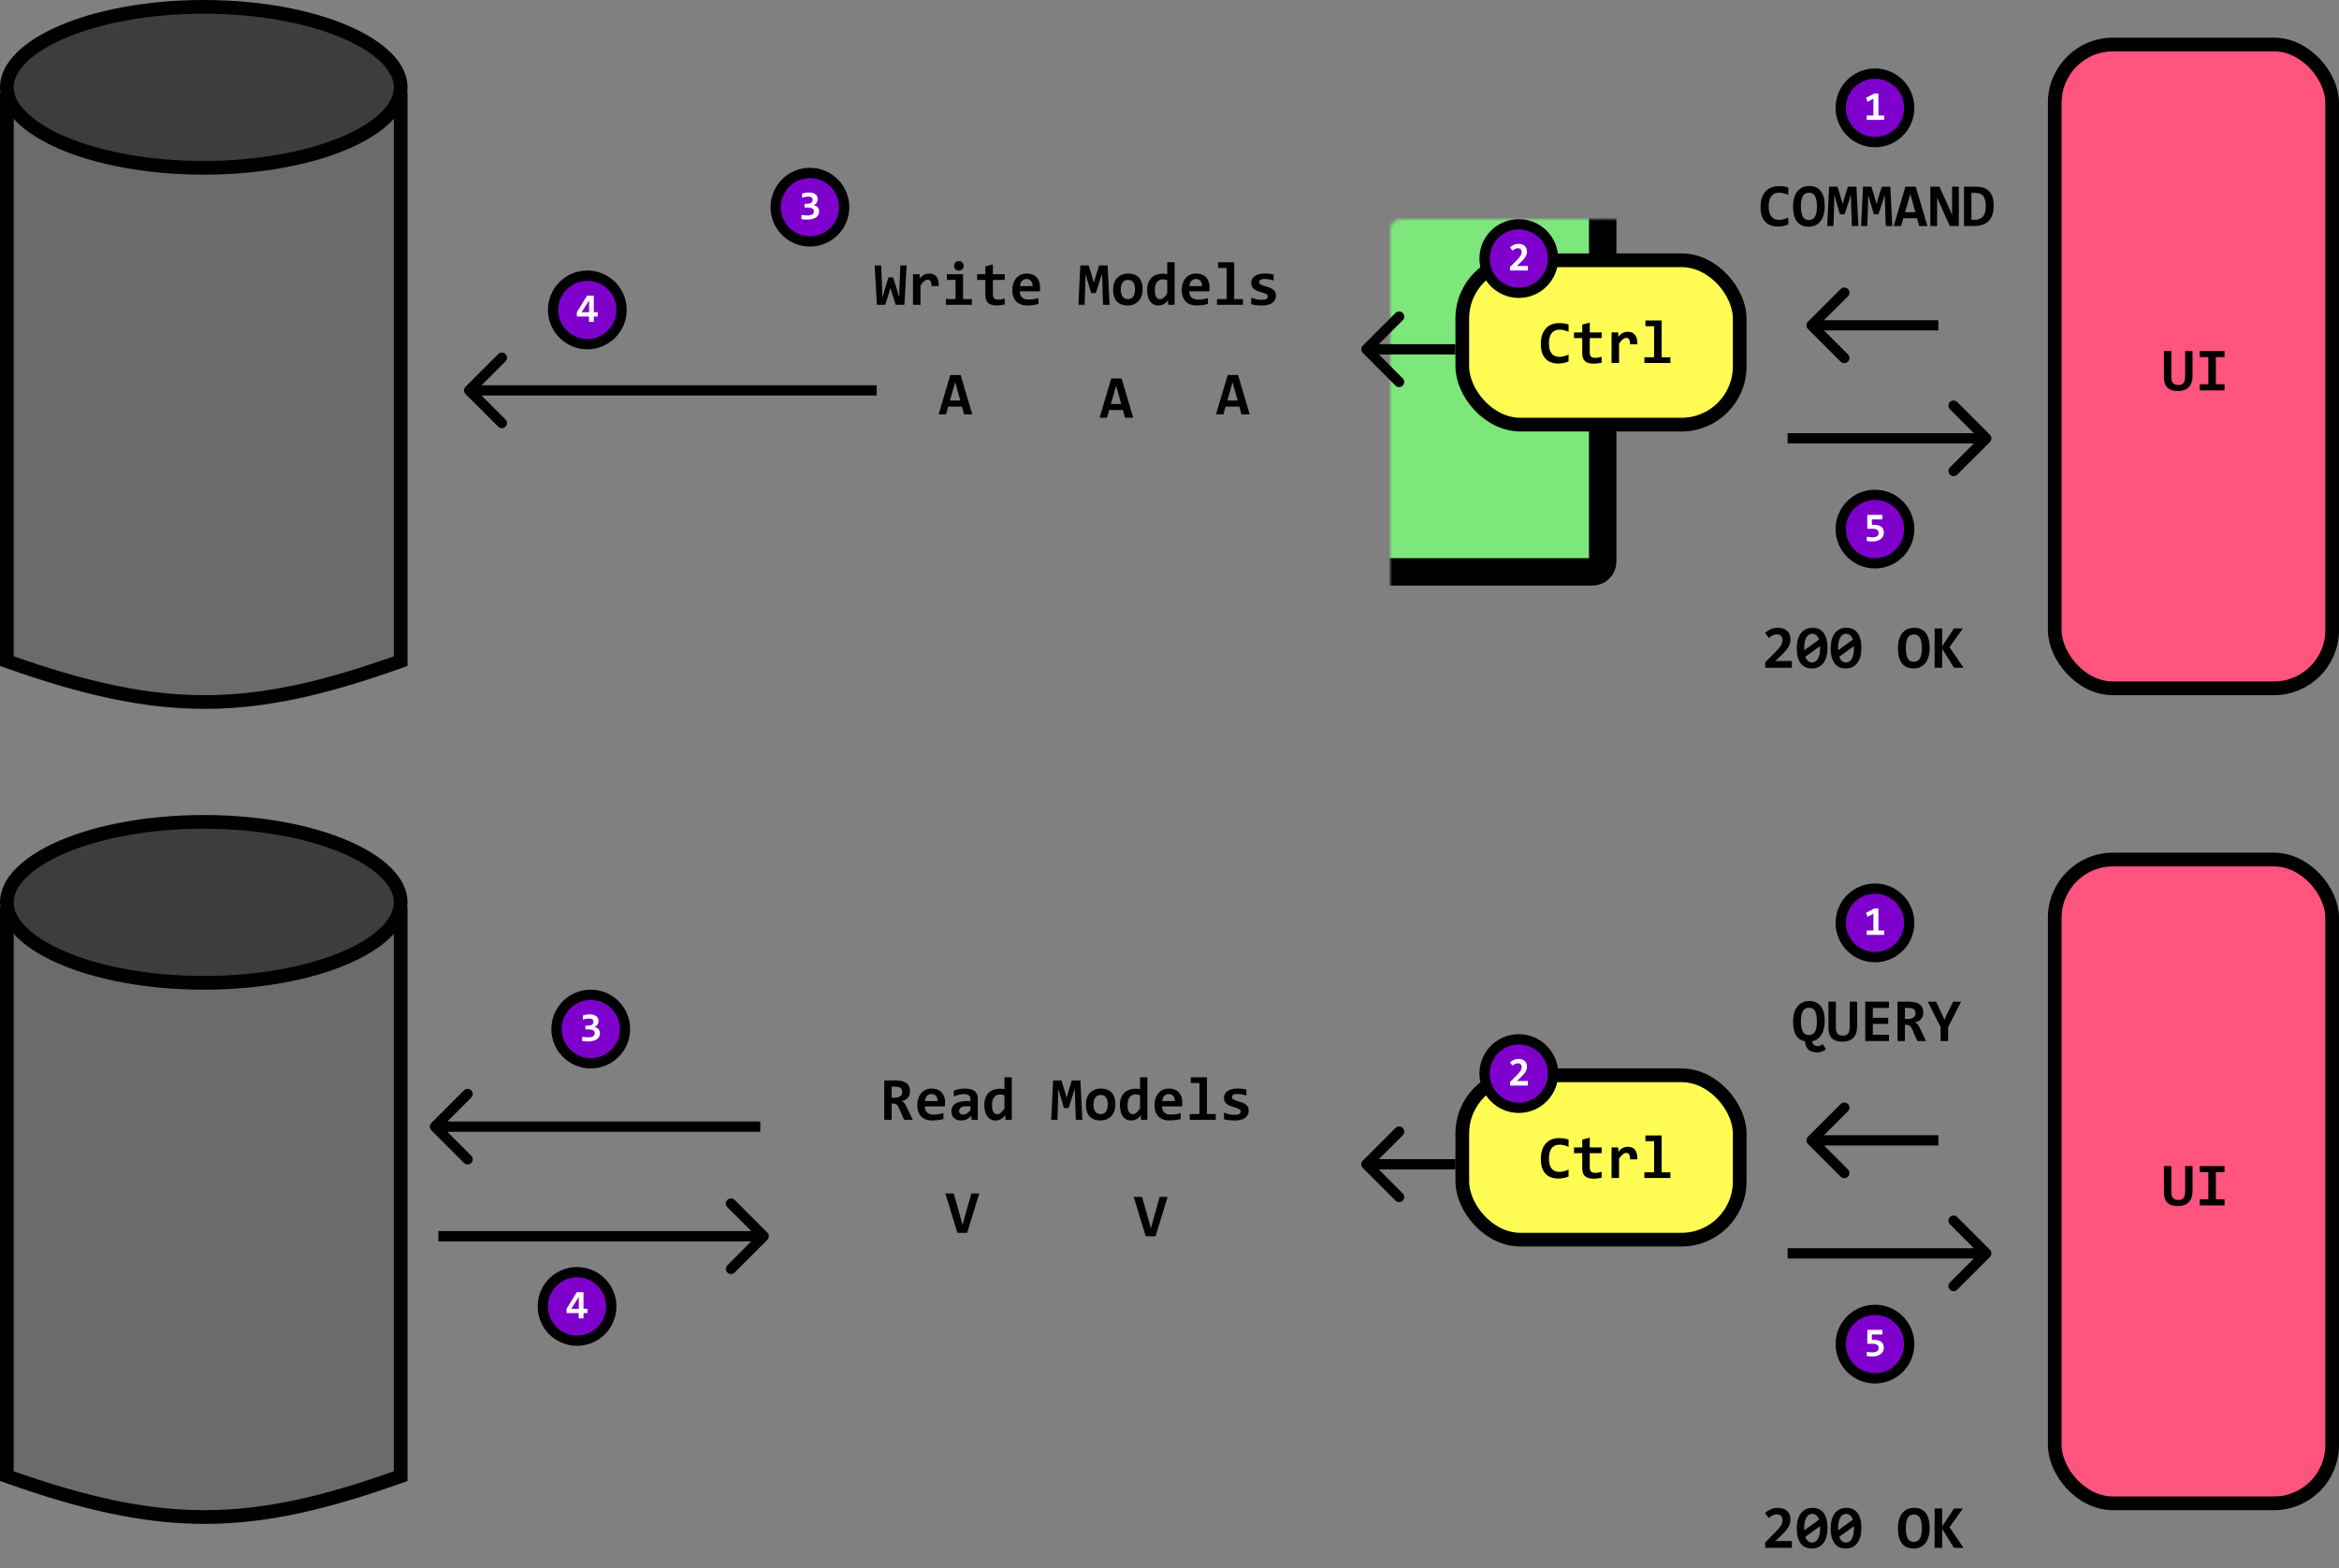 <svg xmlns="http://www.w3.org/2000/svg" width="683" height="458" fill="none" viewBox="0 0 683 458"><rect x="0" y="0" width="683" height="458" fill="#808080" stroke="none"/><path fill="#6B6B6B" stroke="#000" stroke-width="4" d="M2 193.062V29.69C26.127 36.877 44.77 40.449 62.535 40.414C80.178 40.379 96.827 36.786 117 29.819V193.065C95.037 200.912 77.727 204.924 60.251 204.999C42.762 205.074 24.953 201.205 2 193.062Z"/><path fill="#3D3D3D" stroke="#000" stroke-width="4" d="M117 25.5C117 28.345 115.663 31.222 112.901 34.021C110.13 36.829 106.02 39.449 100.785 41.693C90.321 46.177 75.726 49 59.5 49C43.274 49 28.679 46.177 18.215 41.693C12.979 39.449 8.87 36.829 6.099 34.021C3.337 31.222 2 28.345 2 25.5C2 22.655 3.337 19.778 6.099 16.979C8.87 14.171 12.979 11.551 18.215 9.307C28.679 4.823 43.274 2 59.5 2C75.726 2 90.321 4.823 100.785 9.307C106.02 11.551 110.13 14.171 112.901 16.979C115.663 19.778 117 22.655 117 25.5Z"/><mask id="path-3-inside-1" fill="#fff"><rect width="265" height="135" x="203" y="32" rx="3"/></mask><rect width="265" height="135" x="203" y="32" fill="#7DE77B" stroke="#000" stroke-width="8" mask="url(#path-3-inside-1)" rx="3"/><rect width="81" height="188" x="600" y="13" fill="#FF547D" stroke="#000" stroke-width="4" rx="17"/><path fill="#000" d="M640.235 109.772C640.235 110.505 640.136 111.149 639.937 111.706C639.743 112.257 639.462 112.717 639.093 113.086C638.729 113.455 638.284 113.733 637.757 113.921C637.229 114.108 636.638 114.202 635.981 114.202C635.243 114.202 634.61 114.108 634.083 113.921C633.556 113.733 633.128 113.464 632.8 113.112C632.472 112.761 632.234 112.333 632.088 111.829C631.941 111.325 631.868 110.76 631.868 110.133V102.513H634.03V110.001C634.03 110.388 634.062 110.73 634.127 111.029C634.197 111.328 634.314 111.583 634.479 111.794C634.648 111.999 634.859 112.154 635.111 112.26C635.363 112.365 635.68 112.418 636.061 112.418C636.418 112.418 636.72 112.374 636.966 112.286C637.212 112.192 637.417 112.046 637.581 111.847C637.745 111.642 637.868 111.381 637.95 111.064C638.032 110.748 638.073 110.364 638.073 109.913V102.513H640.235V109.772ZM642.318 104.279V102.513H649.578V104.279H647.047V112.216H649.578V114H642.318V112.216H644.85V104.279H642.318Z"/><rect width="81" height="48" x="427" y="76" fill="#FFFD54" stroke="#000" stroke-width="4" rx="17"/><mask id="path-7-inside-2" fill="#fff"><rect width="162" height="87" x="234" y="56" rx="3"/></mask><rect width="162" height="87" x="234" y="56" fill="#D1F562" stroke="#000" stroke-width="8" mask="url(#path-7-inside-2)" rx="3"/><mask id="path-8-inside-3" fill="#fff"><rect width="51" height="27" x="255" y="102" rx="3"/></mask><rect width="51" height="27" x="255" y="102" fill="#F262F5" stroke="#000" stroke-width="8" mask="url(#path-8-inside-3)" rx="3"/><mask id="path-9-inside-4" fill="#fff"><rect width="27" height="27" x="313" y="102" rx="3"/></mask><rect width="27" height="27" x="313" y="102" fill="#F262F5" stroke="#000" stroke-width="8" mask="url(#path-9-inside-4)" rx="3"/><mask id="path-10-inside-5" fill="#fff"><rect width="27" height="27" x="347" y="102" rx="3"/></mask><rect width="27" height="27" x="347" y="102" fill="#F262F5" stroke="#000" stroke-width="8" mask="url(#path-10-inside-5)" rx="3"/><path fill="#000" d="M264.086 89H261.546L260.412 85.458L259.999 84.017L259.604 85.493L258.487 89H256.053L255.411 77.513H257.318L257.591 84.878L257.661 86.891L258.18 85.098L259.445 81.011H260.808L262.144 85.344L262.574 86.873L262.609 85.08L262.899 77.513H264.736L264.086 89ZM271.987 83.542C271.999 83.208 271.981 82.924 271.935 82.689C271.894 82.455 271.823 82.262 271.724 82.109C271.63 81.957 271.513 81.846 271.372 81.775C271.231 81.705 271.07 81.67 270.889 81.67C270.572 81.67 270.244 81.802 269.904 82.065C269.57 82.323 269.201 82.751 268.797 83.349V89H266.6V80.07H268.542L268.621 81.371C268.768 81.143 268.932 80.938 269.113 80.756C269.301 80.574 269.506 80.419 269.729 80.29C269.957 80.155 270.209 80.053 270.484 79.982C270.76 79.912 271.062 79.877 271.39 79.877C271.841 79.877 272.239 79.956 272.585 80.114C272.937 80.267 273.229 80.495 273.464 80.8C273.704 81.105 273.88 81.488 273.991 81.951C274.108 82.408 274.158 82.939 274.141 83.542H271.987ZM281.392 77.627C281.392 77.82 281.356 78.002 281.286 78.172C281.216 78.342 281.116 78.491 280.987 78.62C280.864 78.743 280.718 78.843 280.548 78.919C280.378 78.989 280.193 79.024 279.994 79.024C279.795 79.024 279.607 78.989 279.432 78.919C279.262 78.843 279.112 78.743 278.983 78.62C278.86 78.491 278.764 78.342 278.693 78.172C278.623 78.002 278.588 77.82 278.588 77.627C278.588 77.434 278.623 77.252 278.693 77.082C278.764 76.912 278.86 76.763 278.983 76.634C279.112 76.505 279.262 76.405 279.432 76.335C279.607 76.259 279.795 76.221 279.994 76.221C280.193 76.221 280.378 76.259 280.548 76.335C280.718 76.405 280.864 76.505 280.987 76.634C281.116 76.763 281.216 76.912 281.286 77.082C281.356 77.252 281.392 77.434 281.392 77.627ZM279.019 81.74H276.496V80.07H281.216V87.33H283.791V89H276.188V87.33H279.019V81.74ZM293.397 88.912C293.011 89 292.621 89.07 292.229 89.123C291.836 89.176 291.464 89.202 291.112 89.202C290.526 89.202 290.02 89.141 289.592 89.018C289.17 88.894 288.818 88.707 288.537 88.455C288.262 88.203 288.057 87.884 287.922 87.497C287.793 87.105 287.729 86.639 287.729 86.1V81.74H285.329V80.07H287.729V77.785L289.926 77.214V80.07H293.397V81.74H289.926V85.941C289.926 86.451 290.043 86.838 290.277 87.102C290.512 87.359 290.904 87.488 291.455 87.488C291.807 87.488 292.149 87.459 292.483 87.4C292.817 87.342 293.122 87.274 293.397 87.198V88.912ZM303.707 83.85C303.707 83.996 303.701 84.186 303.689 84.421C303.684 84.655 303.672 84.875 303.654 85.08H297.783C297.783 85.473 297.842 85.818 297.959 86.117C298.082 86.416 298.252 86.668 298.469 86.873C298.691 87.072 298.955 87.225 299.26 87.33C299.57 87.436 299.913 87.488 300.288 87.488C300.722 87.488 301.185 87.456 301.677 87.392C302.175 87.321 302.69 87.21 303.224 87.058V88.763C302.995 88.827 302.746 88.886 302.477 88.939C302.207 88.991 301.932 89.038 301.65 89.079C301.369 89.12 301.085 89.149 300.798 89.167C300.511 89.19 300.232 89.202 299.963 89.202C299.283 89.202 298.674 89.106 298.135 88.912C297.596 88.719 297.139 88.435 296.764 88.06C296.389 87.679 296.102 87.21 295.902 86.653C295.703 86.097 295.604 85.452 295.604 84.72C295.604 83.993 295.703 83.334 295.902 82.742C296.102 82.144 296.383 81.635 296.746 81.213C297.109 80.785 297.549 80.457 298.064 80.228C298.586 79.994 299.166 79.877 299.805 79.877C300.438 79.877 300.997 79.977 301.483 80.176C301.97 80.369 302.377 80.642 302.705 80.993C303.033 81.345 303.282 81.764 303.452 82.25C303.622 82.736 303.707 83.269 303.707 83.85ZM301.527 83.542C301.533 83.19 301.489 82.886 301.396 82.628C301.302 82.364 301.173 82.147 301.009 81.978C300.851 81.808 300.663 81.682 300.446 81.6C300.235 81.518 300.007 81.477 299.761 81.477C299.222 81.477 298.779 81.658 298.434 82.022C298.088 82.379 297.883 82.886 297.818 83.542H301.527ZM322.094 89L321.883 82.505L321.804 79.912L321.25 81.67L319.976 85.581H318.622L317.471 81.67L316.987 79.912L316.926 82.452L316.732 89H314.896L315.458 77.513H317.901L318.912 80.773L319.396 82.61L319.879 80.879L320.942 77.513H323.43L324.001 89H322.094ZM333.66 84.465C333.66 85.168 333.561 85.812 333.361 86.398C333.162 86.978 332.875 87.477 332.5 87.893C332.125 88.309 331.665 88.631 331.12 88.859C330.575 89.088 329.954 89.202 329.257 89.202C328.595 89.202 328.003 89.106 327.481 88.912C326.96 88.719 326.518 88.432 326.154 88.051C325.791 87.664 325.513 87.184 325.319 86.609C325.126 86.029 325.029 85.356 325.029 84.588C325.029 83.879 325.129 83.234 325.328 82.654C325.533 82.074 325.823 81.579 326.198 81.169C326.579 80.759 327.042 80.442 327.587 80.22C328.132 79.991 328.747 79.877 329.433 79.877C330.101 79.877 330.695 79.977 331.217 80.176C331.738 80.369 332.181 80.659 332.544 81.046C332.907 81.433 333.183 81.913 333.37 82.487C333.563 83.056 333.66 83.715 333.66 84.465ZM331.428 84.518C331.428 83.592 331.252 82.897 330.9 82.435C330.555 81.966 330.042 81.731 329.362 81.731C328.987 81.731 328.668 81.805 328.404 81.951C328.141 82.098 327.924 82.3 327.754 82.558C327.584 82.81 327.458 83.106 327.376 83.445C327.3 83.785 327.262 84.148 327.262 84.535C327.262 85.467 327.449 86.17 327.824 86.644C328.199 87.113 328.712 87.348 329.362 87.348C329.72 87.348 330.03 87.277 330.294 87.137C330.558 86.99 330.771 86.791 330.936 86.539C331.1 86.281 331.223 85.98 331.305 85.634C331.387 85.288 331.428 84.916 331.428 84.518ZM341.131 89L341.078 87.682C340.891 87.91 340.697 88.118 340.498 88.306C340.299 88.493 340.085 88.654 339.856 88.789C339.628 88.918 339.382 89.018 339.118 89.088C338.86 89.164 338.573 89.202 338.257 89.202C337.729 89.202 337.261 89.097 336.851 88.886C336.44 88.675 336.095 88.376 335.813 87.989C335.538 87.597 335.327 87.122 335.181 86.565C335.034 86.009 334.961 85.388 334.961 84.702C334.961 83.882 335.075 83.173 335.304 82.575C335.538 81.972 335.86 81.474 336.271 81.081C336.681 80.683 337.167 80.39 337.729 80.202C338.292 80.009 338.904 79.912 339.566 79.912C339.789 79.912 340.012 79.927 340.234 79.956C340.463 79.985 340.665 80.023 340.841 80.07V76.581H342.985V89H341.131ZM337.211 84.606C337.211 85.098 337.243 85.519 337.308 85.871C337.378 86.217 337.478 86.501 337.606 86.724C337.741 86.946 337.905 87.11 338.099 87.216C338.292 87.315 338.512 87.365 338.758 87.365C339.121 87.365 339.467 87.219 339.795 86.926C340.123 86.633 340.472 86.231 340.841 85.722V81.819C340.671 81.755 340.46 81.702 340.208 81.661C339.962 81.62 339.713 81.6 339.461 81.6C339.115 81.6 338.805 81.67 338.529 81.811C338.254 81.951 338.017 82.15 337.817 82.408C337.624 82.666 337.475 82.982 337.369 83.357C337.264 83.727 337.211 84.143 337.211 84.606ZM353.189 83.85C353.189 83.996 353.184 84.186 353.172 84.421C353.166 84.655 353.154 84.875 353.137 85.08H347.266C347.266 85.473 347.324 85.818 347.441 86.117C347.564 86.416 347.734 86.668 347.951 86.873C348.174 87.072 348.438 87.225 348.742 87.33C349.053 87.436 349.396 87.488 349.771 87.488C350.204 87.488 350.667 87.456 351.159 87.392C351.657 87.321 352.173 87.21 352.706 87.058V88.763C352.478 88.827 352.229 88.886 351.959 88.939C351.689 88.991 351.414 89.038 351.133 89.079C350.852 89.12 350.567 89.149 350.28 89.167C349.993 89.19 349.715 89.202 349.445 89.202C348.766 89.202 348.156 89.106 347.617 88.912C347.078 88.719 346.621 88.435 346.246 88.06C345.871 87.679 345.584 87.21 345.385 86.653C345.186 86.097 345.086 85.452 345.086 84.72C345.086 83.993 345.186 83.334 345.385 82.742C345.584 82.144 345.865 81.635 346.229 81.213C346.592 80.785 347.031 80.457 347.547 80.228C348.068 79.994 348.648 79.877 349.287 79.877C349.92 79.877 350.479 79.977 350.966 80.176C351.452 80.369 351.859 80.642 352.188 80.993C352.516 81.345 352.765 81.764 352.935 82.25C353.104 82.736 353.189 83.269 353.189 83.85ZM351.01 83.542C351.016 83.19 350.972 82.886 350.878 82.628C350.784 82.364 350.655 82.147 350.491 81.978C350.333 81.808 350.146 81.682 349.929 81.6C349.718 81.518 349.489 81.477 349.243 81.477C348.704 81.477 348.262 81.658 347.916 82.022C347.57 82.379 347.365 82.886 347.301 83.542H351.01ZM358.19 78.251H355.668V76.581H360.388V87.33H362.963V89H355.36V87.33H358.19V78.251ZM372.569 86.372C372.569 86.882 372.455 87.318 372.227 87.682C372.004 88.039 371.705 88.332 371.33 88.561C370.961 88.783 370.539 88.944 370.064 89.044C369.596 89.149 369.115 89.202 368.623 89.202C367.967 89.202 367.375 89.17 366.848 89.106C366.32 89.047 365.822 88.959 365.354 88.842V86.908C365.904 87.137 366.452 87.304 366.997 87.409C367.548 87.509 368.066 87.559 368.553 87.559C369.115 87.559 369.534 87.471 369.81 87.295C370.091 87.113 370.231 86.879 370.231 86.592C370.231 86.457 370.202 86.334 370.144 86.223C370.085 86.111 369.974 86.006 369.81 85.906C369.651 85.801 369.426 85.695 369.133 85.59C368.84 85.478 368.456 85.356 367.981 85.221C367.542 85.098 367.155 84.96 366.821 84.808C366.493 84.649 366.221 84.465 366.004 84.254C365.787 84.043 365.623 83.8 365.512 83.524C365.406 83.243 365.354 82.915 365.354 82.54C365.354 82.177 365.436 81.834 365.6 81.512C365.764 81.189 366.007 80.908 366.329 80.668C366.657 80.422 367.064 80.228 367.551 80.088C368.037 79.947 368.605 79.877 369.256 79.877C369.818 79.877 370.316 79.906 370.75 79.965C371.184 80.023 371.567 80.088 371.901 80.158V81.907C371.392 81.743 370.911 81.629 370.46 81.564C370.015 81.494 369.572 81.459 369.133 81.459C368.693 81.459 368.339 81.538 368.069 81.696C367.806 81.855 367.674 82.074 367.674 82.356C367.674 82.49 367.7 82.61 367.753 82.716C367.806 82.821 367.908 82.924 368.061 83.023C368.219 83.123 368.436 83.228 368.711 83.34C368.992 83.445 369.361 83.562 369.818 83.691C370.334 83.838 370.768 83.996 371.119 84.166C371.471 84.33 371.752 84.518 371.963 84.728C372.18 84.939 372.335 85.18 372.429 85.449C372.522 85.719 372.569 86.026 372.569 86.372Z"/><path fill="#000" d="M458.031 105.552C457.521 105.757 457.026 105.909 456.546 106.009C456.071 106.108 455.576 106.158 455.061 106.158C454.234 106.158 453.502 106.038 452.863 105.798C452.23 105.552 451.694 105.188 451.255 104.708C450.821 104.228 450.49 103.633 450.262 102.924C450.039 102.209 449.928 101.38 449.928 100.437C449.928 99.47 450.051 98.611 450.297 97.861C450.543 97.106 450.895 96.47 451.352 95.954C451.809 95.433 452.362 95.037 453.013 94.768C453.669 94.492 454.404 94.355 455.219 94.355C455.482 94.355 455.729 94.36 455.957 94.372C456.191 94.384 456.42 94.407 456.643 94.442C456.865 94.472 457.091 94.513 457.319 94.565C457.548 94.618 457.785 94.686 458.031 94.768V96.912C457.533 96.678 457.059 96.511 456.607 96.411C456.156 96.311 455.746 96.262 455.377 96.262C454.832 96.262 454.366 96.361 453.979 96.561C453.593 96.754 453.273 97.029 453.021 97.387C452.775 97.738 452.594 98.16 452.477 98.652C452.359 99.139 452.301 99.675 452.301 100.261C452.301 100.882 452.359 101.438 452.477 101.931C452.6 102.417 452.787 102.83 453.039 103.17C453.291 103.51 453.613 103.771 454.006 103.952C454.398 104.128 454.864 104.216 455.403 104.216C455.597 104.216 455.805 104.198 456.027 104.163C456.256 104.122 456.484 104.072 456.713 104.014C456.947 103.949 457.176 103.876 457.398 103.794C457.627 103.706 457.838 103.618 458.031 103.53V105.552ZM467.69 105.912C467.304 106 466.914 106.07 466.521 106.123C466.129 106.176 465.757 106.202 465.405 106.202C464.819 106.202 464.312 106.141 463.885 106.018C463.463 105.895 463.111 105.707 462.83 105.455C462.555 105.203 462.35 104.884 462.215 104.497C462.086 104.104 462.021 103.639 462.021 103.1V98.74H459.622V97.07H462.021V94.785L464.219 94.214V97.07H467.69V98.74H464.219V102.941C464.219 103.451 464.336 103.838 464.57 104.102C464.805 104.359 465.197 104.488 465.748 104.488C466.1 104.488 466.442 104.459 466.776 104.4C467.11 104.342 467.415 104.274 467.69 104.198V105.912ZM475.97 100.542C475.981 100.208 475.964 99.924 475.917 99.689C475.876 99.455 475.806 99.262 475.706 99.109C475.612 98.957 475.495 98.846 475.354 98.775C475.214 98.705 475.053 98.67 474.871 98.67C474.555 98.67 474.227 98.802 473.887 99.065C473.553 99.323 473.184 99.751 472.779 100.349V106H470.582V97.07H472.524L472.604 98.371C472.75 98.143 472.914 97.938 473.096 97.756C473.283 97.574 473.488 97.419 473.711 97.29C473.939 97.155 474.191 97.053 474.467 96.982C474.742 96.912 475.044 96.877 475.372 96.877C475.823 96.877 476.222 96.956 476.567 97.114C476.919 97.267 477.212 97.495 477.446 97.8C477.687 98.105 477.862 98.488 477.974 98.951C478.091 99.408 478.141 99.939 478.123 100.542H475.97ZM483.001 95.251H480.479V93.581H485.198V104.33H487.773V106H480.171V104.33H483.001V95.251Z"/><path fill="#000" d="M362.522 121L361.89 118.732H357.882L357.231 121H355.087L358.488 109.513H361.512L364.913 121H362.522ZM359.912 111.622L358.4 116.966H361.406L359.912 111.622Z"/><path fill="#000" d="M328.522 122L327.89 119.732H323.882L323.231 122H321.087L324.488 110.513H327.512L330.913 122H328.522ZM325.912 112.622L324.4 117.966H327.406L325.912 112.622Z"/><path fill="#000" d="M281.522 121L280.89 118.732H276.882L276.231 121H274.087L277.488 109.513H280.512L283.913 121H281.522ZM278.912 111.622L277.4 116.966H280.406L278.912 111.622Z"/><path fill="#000" d="M527.939 93.939C527.354 94.525 527.354 95.475 527.939 96.061L537.485 105.607C538.071 106.192 539.021 106.192 539.607 105.607C540.192 105.021 540.192 104.071 539.607 103.485L531.121 95L539.607 86.515C540.192 85.929 540.192 84.979 539.607 84.393C539.021 83.808 538.071 83.808 537.485 84.393L527.939 93.939ZM566 93.5L529 93.5L529 96.5L566 96.5L566 93.5Z"/><path fill="#000" d="M397.939 100.939C397.354 101.525 397.354 102.475 397.939 103.061L407.485 112.607C408.071 113.192 409.021 113.192 409.607 112.607C410.192 112.021 410.192 111.071 409.607 110.485L401.121 102L409.607 93.515C410.192 92.929 410.192 91.979 409.607 91.393C409.021 90.808 408.071 90.808 407.485 91.393L397.939 100.939ZM425 100.5H399V103.5H425V100.5Z"/><path fill="#000" d="M135.939 112.939C135.354 113.525 135.354 114.475 135.939 115.061L145.485 124.607C146.071 125.192 147.021 125.192 147.607 124.607C148.192 124.021 148.192 123.071 147.607 122.485L139.121 114L147.607 105.515C148.192 104.929 148.192 103.979 147.607 103.393C147.021 102.808 146.071 102.808 145.485 103.393L135.939 112.939ZM256 112.5L137 112.5L137 115.5L256 115.5L256 112.5Z"/><path fill="#000" d="M581.061 129.061C581.646 128.475 581.646 127.525 581.061 126.939L571.515 117.393C570.929 116.808 569.979 116.808 569.393 117.393C568.808 117.979 568.808 118.929 569.393 119.515L577.879 128L569.393 136.485C568.808 137.071 568.808 138.021 569.393 138.607C569.979 139.192 570.929 139.192 571.515 138.607L581.061 129.061ZM522 129.5L580 129.5L580 126.5L522 126.5L522 129.5Z"/><path fill="#000" d="M515.444 195V193.418L518.16 190.702C518.67 190.192 519.077 189.753 519.382 189.384C519.692 189.015 519.93 188.687 520.094 188.399C520.264 188.106 520.375 187.837 520.428 187.591C520.48 187.345 520.507 187.09 520.507 186.826C520.507 186.609 520.472 186.404 520.401 186.211C520.331 186.012 520.229 185.842 520.094 185.701C519.959 185.555 519.789 185.44 519.584 185.358C519.379 185.271 519.145 185.227 518.881 185.227C518.43 185.227 518.011 185.326 517.624 185.525C517.237 185.719 516.871 185.979 516.525 186.308L515.392 184.849C515.89 184.386 516.449 184.017 517.07 183.741C517.697 183.46 518.374 183.319 519.101 183.319C519.663 183.319 520.173 183.393 520.63 183.539C521.087 183.68 521.477 183.891 521.799 184.172C522.127 184.453 522.379 184.805 522.555 185.227C522.736 185.648 522.827 186.135 522.827 186.686C522.827 187.143 522.766 187.57 522.643 187.969C522.52 188.361 522.341 188.745 522.106 189.12C521.872 189.495 521.582 189.87 521.236 190.245C520.896 190.62 520.507 191.016 520.067 191.432L518.397 193.022H523.24V195H515.444ZM533.638 189.208C533.638 190.151 533.535 190.995 533.33 191.739C533.125 192.483 532.823 193.113 532.425 193.629C532.032 194.139 531.552 194.528 530.983 194.798C530.415 195.067 529.765 195.202 529.032 195.202C528.399 195.202 527.816 195.091 527.283 194.868C526.75 194.646 526.29 194.297 525.903 193.822C525.517 193.342 525.215 192.729 524.998 191.985C524.781 191.241 524.673 190.351 524.673 189.313C524.673 188.37 524.775 187.526 524.98 186.782C525.191 186.038 525.493 185.411 525.886 184.901C526.278 184.386 526.762 183.993 527.336 183.724C527.91 183.454 528.561 183.319 529.287 183.319C529.92 183.319 530.503 183.431 531.036 183.653C531.569 183.876 532.026 184.225 532.407 184.699C532.794 185.174 533.096 185.783 533.312 186.527C533.529 187.271 533.638 188.165 533.638 189.208ZM526.835 189.243C526.835 189.36 526.835 189.472 526.835 189.577C526.835 189.677 526.841 189.779 526.853 189.885L531.159 186.773C530.954 186.193 530.682 185.766 530.342 185.49C530.008 185.209 529.612 185.068 529.155 185.068C528.827 185.068 528.522 185.153 528.241 185.323C527.96 185.487 527.714 185.742 527.503 186.088C527.298 186.434 527.134 186.867 527.011 187.389C526.894 187.91 526.835 188.528 526.835 189.243ZM531.476 189.278C531.476 189.179 531.473 189.079 531.467 188.979C531.461 188.874 531.458 188.774 531.458 188.681L527.178 191.774C527.365 192.343 527.629 192.765 527.969 193.04C528.309 193.315 528.704 193.453 529.155 193.453C529.483 193.453 529.788 193.368 530.069 193.198C530.356 193.028 530.603 192.773 530.808 192.434C531.019 192.088 531.183 191.654 531.3 191.133C531.417 190.605 531.476 189.987 531.476 189.278ZM543.534 189.208C543.534 190.151 543.432 190.995 543.227 191.739C543.021 192.483 542.72 193.113 542.321 193.629C541.929 194.139 541.448 194.528 540.88 194.798C540.312 195.067 539.661 195.202 538.929 195.202C538.296 195.202 537.713 195.091 537.18 194.868C536.646 194.646 536.187 194.297 535.8 193.822C535.413 193.342 535.111 192.729 534.895 191.985C534.678 191.241 534.569 190.351 534.569 189.313C534.569 188.37 534.672 187.526 534.877 186.782C535.088 186.038 535.39 185.411 535.782 184.901C536.175 184.386 536.658 183.993 537.232 183.724C537.807 183.454 538.457 183.319 539.184 183.319C539.816 183.319 540.399 183.431 540.933 183.653C541.466 183.876 541.923 184.225 542.304 184.699C542.69 185.174 542.992 185.783 543.209 186.527C543.426 187.271 543.534 188.165 543.534 189.208ZM536.731 189.243C536.731 189.36 536.731 189.472 536.731 189.577C536.731 189.677 536.737 189.779 536.749 189.885L541.056 186.773C540.851 186.193 540.578 185.766 540.238 185.49C539.904 185.209 539.509 185.068 539.052 185.068C538.724 185.068 538.419 185.153 538.138 185.323C537.856 185.487 537.61 185.742 537.399 186.088C537.194 186.434 537.03 186.867 536.907 187.389C536.79 187.91 536.731 188.528 536.731 189.243ZM541.372 189.278C541.372 189.179 541.369 189.079 541.363 188.979C541.357 188.874 541.354 188.774 541.354 188.681L537.074 191.774C537.262 192.343 537.525 192.765 537.865 193.04C538.205 193.315 538.601 193.453 539.052 193.453C539.38 193.453 539.685 193.368 539.966 193.198C540.253 193.028 540.499 192.773 540.704 192.434C540.915 192.088 541.079 191.654 541.196 191.133C541.313 190.605 541.372 189.987 541.372 189.278ZM563.468 189.208C563.468 190.251 563.345 191.15 563.099 191.906C562.858 192.662 562.524 193.283 562.097 193.77C561.675 194.256 561.177 194.616 560.603 194.851C560.034 195.085 559.425 195.202 558.774 195.202C557.263 195.202 556.126 194.701 555.364 193.699C554.603 192.691 554.222 191.229 554.222 189.313C554.222 188.271 554.342 187.371 554.582 186.615C554.828 185.859 555.162 185.238 555.584 184.752C556.012 184.266 556.51 183.905 557.078 183.671C557.652 183.437 558.265 183.319 558.915 183.319C560.427 183.319 561.563 183.82 562.325 184.822C563.087 185.824 563.468 187.286 563.468 189.208ZM561.183 189.313C561.183 187.954 561.001 186.94 560.638 186.272C560.274 185.604 559.677 185.271 558.845 185.271C558.429 185.271 558.074 185.358 557.781 185.534C557.488 185.704 557.245 185.956 557.052 186.29C556.864 186.624 556.727 187.037 556.639 187.529C556.551 188.016 556.507 188.575 556.507 189.208C556.507 190.567 556.688 191.581 557.052 192.249C557.421 192.917 558.019 193.251 558.845 193.251C559.261 193.251 559.615 193.166 559.908 192.996C560.207 192.82 560.45 192.565 560.638 192.231C560.825 191.897 560.963 191.487 561.051 191.001C561.139 190.509 561.183 189.946 561.183 189.313ZM570.578 195L567.124 189.445V195H564.927V183.513H567.124V188.742L570.561 183.513H573.171L569.269 188.988L573.373 195H570.578Z"/><path fill="#000" d="M522.187 65.552C521.677 65.757 521.182 65.909 520.701 66.009C520.227 66.108 519.731 66.158 519.216 66.158C518.39 66.158 517.657 66.038 517.019 65.798C516.386 65.552 515.85 65.189 515.41 64.708C514.977 64.228 514.646 63.633 514.417 62.924C514.194 62.209 514.083 61.38 514.083 60.437C514.083 59.47 514.206 58.611 514.452 57.861C514.698 57.105 515.05 56.47 515.507 55.954C515.964 55.433 516.518 55.037 517.168 54.768C517.824 54.492 518.56 54.355 519.374 54.355C519.638 54.355 519.884 54.36 520.112 54.372C520.347 54.384 520.575 54.407 520.798 54.442C521.021 54.472 521.246 54.513 521.475 54.565C521.703 54.618 521.94 54.685 522.187 54.768V56.912C521.688 56.678 521.214 56.511 520.763 56.411C520.312 56.312 519.901 56.262 519.532 56.262C518.987 56.262 518.521 56.361 518.135 56.56C517.748 56.754 517.429 57.029 517.177 57.387C516.931 57.738 516.749 58.16 516.632 58.652C516.515 59.139 516.456 59.675 516.456 60.261C516.456 60.882 516.515 61.438 516.632 61.931C516.755 62.417 516.942 62.83 517.194 63.17C517.446 63.51 517.769 63.77 518.161 63.952C518.554 64.128 519.02 64.216 519.559 64.216C519.752 64.216 519.96 64.198 520.183 64.163C520.411 64.122 520.64 64.072 520.868 64.014C521.103 63.949 521.331 63.876 521.554 63.794C521.782 63.706 521.993 63.618 522.187 63.53V65.552ZM532.83 60.208C532.83 61.251 532.707 62.15 532.461 62.906C532.221 63.662 531.887 64.283 531.459 64.769C531.037 65.256 530.539 65.616 529.965 65.851C529.396 66.085 528.787 66.202 528.137 66.202C526.625 66.202 525.488 65.701 524.727 64.699C523.965 63.691 523.584 62.23 523.584 60.313C523.584 59.27 523.704 58.371 523.944 57.615C524.19 56.859 524.524 56.238 524.946 55.752C525.374 55.266 525.872 54.905 526.44 54.671C527.015 54.437 527.627 54.319 528.277 54.319C529.789 54.319 530.926 54.82 531.688 55.822C532.449 56.824 532.83 58.286 532.83 60.208ZM530.545 60.313C530.545 58.954 530.363 57.94 530 57.273C529.637 56.605 529.039 56.27 528.207 56.27C527.791 56.27 527.437 56.358 527.144 56.534C526.851 56.704 526.607 56.956 526.414 57.29C526.227 57.624 526.089 58.037 526.001 58.529C525.913 59.016 525.869 59.575 525.869 60.208C525.869 61.567 526.051 62.581 526.414 63.249C526.783 63.917 527.381 64.251 528.207 64.251C528.623 64.251 528.978 64.166 529.271 63.996C529.569 63.82 529.812 63.565 530 63.231C530.188 62.898 530.325 62.487 530.413 62.001C530.501 61.509 530.545 60.946 530.545 60.313ZM540.749 66L540.538 59.505L540.459 56.912L539.905 58.67L538.631 62.581H537.277L536.126 58.67L535.643 56.912L535.581 59.452L535.388 66H533.551L534.113 54.513H536.557L537.567 57.773L538.051 59.61L538.534 57.879L539.598 54.513H542.085L542.656 66H540.749ZM550.646 66L550.435 59.505L550.355 56.912L549.802 58.67L548.527 62.581H547.174L546.022 58.67L545.539 56.912L545.478 59.452L545.284 66H543.447L544.01 54.513H546.453L547.464 57.773L547.947 59.61L548.431 57.879L549.494 54.513H551.981L552.553 66H550.646ZM560.419 66L559.786 63.732H555.778L555.128 66H552.983L556.385 54.513H559.408L562.81 66H560.419ZM557.809 56.622L556.297 61.966H559.303L557.809 56.622ZM569.349 66L566.272 59.145L565.64 57.668V62.432V66H563.671V54.513H566.325L569.463 61.412L570.017 62.757V57.685V54.513H571.985V66H569.349ZM582.172 60.111C582.172 61.002 582.061 61.81 581.838 62.537C581.621 63.264 581.278 63.885 580.81 64.4C580.347 64.91 579.752 65.306 579.025 65.587C578.299 65.862 577.429 66 576.415 66H573.497V54.513H576.898C577.777 54.513 578.545 54.624 579.201 54.847C579.863 55.063 580.414 55.4 580.854 55.857C581.293 56.315 581.621 56.895 581.838 57.598C582.061 58.301 582.172 59.139 582.172 60.111ZM579.852 60.252C579.852 59.631 579.802 59.077 579.702 58.591C579.603 58.105 579.433 57.694 579.192 57.36C578.958 57.02 578.642 56.763 578.243 56.587C577.845 56.411 577.35 56.323 576.758 56.323H575.659V64.189H576.608C577.669 64.189 578.475 63.873 579.025 63.24C579.576 62.607 579.852 61.611 579.852 60.252Z"/><circle cx="547.5" cy="31.5" r="10" fill="#7F00CD" stroke="#000" stroke-width="3"/><path fill="#fff" d="M545.092 35V33.728H547.043V28.807L545.344 29.744L544.875 28.578L547.307 27.295H548.508V33.728H550.189V35H545.092Z"/><circle cx="236.5" cy="60.5" r="10" fill="#7F00CD" stroke="#000" stroke-width="3"/><path fill="#fff" d="M239.178 61.662C239.178 62.041 239.107 62.383 238.967 62.688C238.826 62.988 238.609 63.246 238.316 63.461C238.027 63.672 237.662 63.834 237.221 63.947C236.779 64.061 236.26 64.117 235.662 64.117C235.529 64.117 235.389 64.113 235.24 64.106C235.096 64.102 234.951 64.094 234.807 64.082C234.662 64.074 234.521 64.062 234.385 64.047C234.248 64.035 234.125 64.019 234.016 64V62.758C234.262 62.805 234.537 62.844 234.842 62.875C235.15 62.902 235.471 62.916 235.803 62.916C236.127 62.916 236.406 62.889 236.641 62.834C236.875 62.779 237.068 62.701 237.221 62.6C237.373 62.494 237.484 62.365 237.555 62.213C237.629 62.06 237.666 61.889 237.666 61.697C237.666 61.529 237.629 61.377 237.555 61.24C237.48 61.103 237.367 60.988 237.215 60.895C237.062 60.797 236.867 60.723 236.629 60.672C236.395 60.617 236.115 60.59 235.791 60.59H234.941V59.5H235.721C236.025 59.5 236.277 59.471 236.477 59.412C236.68 59.35 236.84 59.268 236.957 59.166C237.078 59.065 237.164 58.945 237.215 58.809C237.266 58.668 237.291 58.522 237.291 58.369C237.291 58.057 237.189 57.82 236.986 57.66C236.783 57.496 236.469 57.414 236.043 57.414C235.738 57.414 235.438 57.443 235.141 57.502C234.844 57.56 234.537 57.639 234.221 57.736V56.535C234.396 56.477 234.564 56.428 234.725 56.389C234.885 56.35 235.045 56.316 235.205 56.289C235.365 56.262 235.527 56.242 235.691 56.23C235.855 56.219 236.025 56.213 236.201 56.213C236.623 56.213 236.992 56.258 237.309 56.348C237.629 56.438 237.896 56.566 238.111 56.734C238.33 56.898 238.494 57.1 238.604 57.338C238.713 57.576 238.768 57.842 238.768 58.135C238.768 58.6 238.66 58.977 238.445 59.266C238.234 59.551 237.938 59.77 237.555 59.922C237.801 59.961 238.023 60.029 238.223 60.127C238.422 60.221 238.592 60.344 238.732 60.496C238.877 60.645 238.986 60.816 239.061 61.012C239.139 61.207 239.178 61.424 239.178 61.662Z"/><circle cx="171.5" cy="90.5" r="10" fill="#7F00CD" stroke="#000" stroke-width="3"/><path fill="#fff" d="M173.387 92.441V94H171.992V92.441H168.43V91.217L171.418 86.342H173.387V91.182H174.547V92.441H173.387ZM172.01 87.725L169.83 91.182H172.01V87.725Z"/><circle cx="547.5" cy="154.5" r="10" fill="#7F00CD" stroke="#000" stroke-width="3"/><path fill="#fff" d="M550.096 155.551C550.096 155.961 550.01 156.326 549.838 156.646C549.666 156.963 549.428 157.23 549.123 157.449C548.818 157.668 548.459 157.834 548.045 157.947C547.631 158.061 547.182 158.117 546.697 158.117C546.576 158.117 546.447 158.113 546.311 158.105C546.174 158.098 546.035 158.088 545.895 158.076C545.754 158.064 545.617 158.049 545.484 158.029C545.352 158.014 545.229 157.996 545.115 157.977V156.729C545.338 156.783 545.594 156.828 545.883 156.863C546.172 156.895 546.467 156.91 546.768 156.91C547.354 156.91 547.799 156.799 548.104 156.576C548.412 156.35 548.566 156.037 548.566 155.639C548.566 155.225 548.424 154.918 548.139 154.719C547.854 154.516 547.393 154.414 546.756 154.414H545.256V150.342H549.674V151.689H546.592V153.248H547.143C547.533 153.248 547.906 153.283 548.262 153.354C548.617 153.424 548.93 153.547 549.199 153.723C549.473 153.895 549.689 154.129 549.85 154.426C550.014 154.723 550.096 155.098 550.096 155.551Z"/><circle cx="443.5" cy="75.5" r="10" fill="#7F00CD" stroke="#000" stroke-width="3"/><path fill="#fff" d="M440.957 79V77.945L442.768 76.135C443.107 75.795 443.379 75.502 443.582 75.256C443.789 75.01 443.947 74.791 444.057 74.6C444.17 74.404 444.244 74.225 444.279 74.061C444.314 73.897 444.332 73.727 444.332 73.551C444.332 73.406 444.309 73.269 444.262 73.141C444.215 73.008 444.146 72.894 444.057 72.801C443.967 72.703 443.854 72.627 443.717 72.572C443.58 72.514 443.424 72.484 443.248 72.484C442.947 72.484 442.668 72.551 442.41 72.684C442.152 72.812 441.908 72.986 441.678 73.205L440.922 72.232C441.254 71.924 441.627 71.678 442.041 71.494C442.459 71.307 442.91 71.213 443.395 71.213C443.77 71.213 444.109 71.262 444.414 71.359C444.719 71.453 444.979 71.594 445.193 71.781C445.412 71.969 445.58 72.203 445.697 72.484C445.818 72.766 445.879 73.09 445.879 73.457C445.879 73.762 445.838 74.047 445.756 74.312C445.674 74.574 445.555 74.83 445.398 75.08C445.242 75.33 445.049 75.58 444.818 75.83C444.592 76.08 444.332 76.344 444.039 76.621L442.926 77.682H446.154V79H440.957Z"/><path fill="#6B6B6B" stroke="#000" stroke-width="4" d="M2 431.062V267.69C26.127 274.877 44.77 278.449 62.535 278.414C80.178 278.379 96.827 274.786 117 267.819V431.065C95.037 438.912 77.727 442.924 60.251 442.999C42.762 443.074 24.953 439.205 2 431.062Z"/><path fill="#3D3D3D" stroke="#000" stroke-width="4" d="M117 263.5C117 266.344 115.663 269.222 112.901 272.021C110.13 274.829 106.02 277.449 100.785 279.693C90.321 284.177 75.726 287 59.5 287C43.274 287 28.679 284.177 18.215 279.693C12.979 277.449 8.87 274.829 6.099 272.021C3.337 269.222 2 266.344 2 263.5C2 260.656 3.337 257.778 6.099 254.979C8.87 252.171 12.979 249.551 18.215 247.307C28.679 242.823 43.274 240 59.5 240C75.726 240 90.321 242.823 100.785 247.307C106.02 249.551 110.13 252.171 112.901 254.979C115.663 257.778 117 260.656 117 263.5Z"/><mask id="path-34-inside-6" fill="#fff"><rect width="265" height="135" x="203" y="270" rx="3"/></mask><rect width="265" height="135" x="203" y="270" fill="#7DE77B" stroke="#000" stroke-width="8" mask="url(#path-34-inside-6)" rx="3"/><rect width="81" height="188" x="600" y="251" fill="#FF547D" stroke="#000" stroke-width="4" rx="17"/><path fill="#000" d="M640.235 347.772C640.235 348.505 640.136 349.149 639.937 349.706C639.743 350.257 639.462 350.717 639.093 351.086C638.729 351.455 638.284 351.733 637.757 351.921C637.229 352.108 636.638 352.202 635.981 352.202C635.243 352.202 634.61 352.108 634.083 351.921C633.556 351.733 633.128 351.464 632.8 351.112C632.472 350.761 632.234 350.333 632.088 349.829C631.941 349.325 631.868 348.76 631.868 348.133V340.513H634.03V348.001C634.03 348.388 634.062 348.73 634.127 349.029C634.197 349.328 634.314 349.583 634.479 349.794C634.648 349.999 634.859 350.154 635.111 350.26C635.363 350.365 635.68 350.418 636.061 350.418C636.418 350.418 636.72 350.374 636.966 350.286C637.212 350.192 637.417 350.046 637.581 349.847C637.745 349.642 637.868 349.381 637.95 349.064C638.032 348.748 638.073 348.364 638.073 347.913V340.513H640.235V347.772ZM642.318 342.279V340.513H649.578V342.279H647.047V350.216H649.578V352H642.318V350.216H644.85V342.279H642.318Z"/><rect width="81" height="48" x="427" y="314" fill="#FFFD54" stroke="#000" stroke-width="4" rx="17"/><path fill="#000" d="M458.031 343.552C457.521 343.757 457.026 343.909 456.546 344.009C456.071 344.108 455.576 344.158 455.061 344.158C454.234 344.158 453.502 344.038 452.863 343.798C452.23 343.552 451.694 343.188 451.255 342.708C450.821 342.228 450.49 341.633 450.262 340.924C450.039 340.209 449.928 339.38 449.928 338.437C449.928 337.47 450.051 336.611 450.297 335.861C450.543 335.105 450.895 334.47 451.352 333.954C451.809 333.433 452.362 333.037 453.013 332.768C453.669 332.492 454.404 332.354 455.219 332.354C455.482 332.354 455.729 332.36 455.957 332.372C456.191 332.384 456.42 332.407 456.643 332.442C456.865 332.472 457.091 332.513 457.319 332.565C457.548 332.618 457.785 332.686 458.031 332.768V334.912C457.533 334.678 457.059 334.511 456.607 334.411C456.156 334.312 455.746 334.262 455.377 334.262C454.832 334.262 454.366 334.361 453.979 334.561C453.593 334.754 453.273 335.029 453.021 335.387C452.775 335.738 452.594 336.16 452.477 336.652C452.359 337.139 452.301 337.675 452.301 338.261C452.301 338.882 452.359 339.438 452.477 339.931C452.6 340.417 452.787 340.83 453.039 341.17C453.291 341.51 453.613 341.771 454.006 341.952C454.398 342.128 454.864 342.216 455.403 342.216C455.597 342.216 455.805 342.198 456.027 342.163C456.256 342.122 456.484 342.072 456.713 342.014C456.947 341.949 457.176 341.876 457.398 341.794C457.627 341.706 457.838 341.618 458.031 341.53V343.552ZM467.69 343.912C467.304 344 466.914 344.07 466.521 344.123C466.129 344.176 465.757 344.202 465.405 344.202C464.819 344.202 464.312 344.141 463.885 344.018C463.463 343.895 463.111 343.707 462.83 343.455C462.555 343.203 462.35 342.884 462.215 342.497C462.086 342.104 462.021 341.639 462.021 341.1V336.74H459.622V335.07H462.021V332.785L464.219 332.214V335.07H467.69V336.74H464.219V340.941C464.219 341.451 464.336 341.838 464.57 342.102C464.805 342.359 465.197 342.488 465.748 342.488C466.1 342.488 466.442 342.459 466.776 342.4C467.11 342.342 467.415 342.274 467.69 342.198V343.912ZM475.97 338.542C475.981 338.208 475.964 337.924 475.917 337.689C475.876 337.455 475.806 337.262 475.706 337.109C475.612 336.957 475.495 336.846 475.354 336.775C475.214 336.705 475.053 336.67 474.871 336.67C474.555 336.67 474.227 336.802 473.887 337.065C473.553 337.323 473.184 337.751 472.779 338.349V344H470.582V335.07H472.524L472.604 336.371C472.75 336.143 472.914 335.938 473.096 335.756C473.283 335.574 473.488 335.419 473.711 335.29C473.939 335.155 474.191 335.053 474.467 334.982C474.742 334.912 475.044 334.877 475.372 334.877C475.823 334.877 476.222 334.956 476.567 335.114C476.919 335.267 477.212 335.495 477.446 335.8C477.687 336.104 477.862 336.488 477.974 336.951C478.091 337.408 478.141 337.938 478.123 338.542H475.97ZM483.001 333.251H480.479V331.581H485.198V342.33H487.773V344H480.171V342.33H483.001V333.251Z"/><path fill="#000" d="M224.061 362.061C224.646 361.475 224.646 360.525 224.061 359.939L214.515 350.393C213.929 349.808 212.979 349.808 212.393 350.393C211.808 350.979 211.808 351.929 212.393 352.515L220.879 361L212.393 369.485C211.808 370.071 211.808 371.021 212.393 371.607C212.979 372.192 213.929 372.192 214.515 371.607L224.061 362.061ZM128 362.5L223 362.5L223 359.5L128 359.5L128 362.5Z"/><path fill="#000" d="M125.939 327.939C125.354 328.525 125.354 329.475 125.939 330.061L135.485 339.607C136.071 340.192 137.021 340.192 137.607 339.607C138.192 339.021 138.192 338.071 137.607 337.485L129.121 329L137.607 320.515C138.192 319.929 138.192 318.979 137.607 318.393C137.021 317.808 136.071 317.808 135.485 318.393L125.939 327.939ZM222 327.5L127 327.5L127 330.5L222 330.5L222 327.5Z"/><path fill="#000" d="M527.939 331.939C527.354 332.525 527.354 333.475 527.939 334.061L537.485 343.607C538.071 344.192 539.021 344.192 539.607 343.607C540.192 343.021 540.192 342.071 539.607 341.485L531.121 333L539.607 324.515C540.192 323.929 540.192 322.979 539.607 322.393C539.021 321.808 538.071 321.808 537.485 322.393L527.939 331.939ZM566 331.5L529 331.5L529 334.5L566 334.5L566 331.5Z"/><mask id="path-42-inside-7" fill="#fff"><rect width="162" height="85" x="231" y="297" rx="3"/></mask><rect width="162" height="85" x="231" y="297" fill="#D1F562" stroke="#000" stroke-width="8" mask="url(#path-42-inside-7)" rx="3"/><mask id="path-43-inside-8" fill="#fff"><rect width="46" height="26" x="258" y="340" rx="3"/></mask><rect width="46" height="26" x="258" y="340" fill="#F262F5" stroke="#000" stroke-width="8" mask="url(#path-43-inside-8)" rx="3"/><path fill="#000" d="M263.995 327L262.378 323.309C262.226 322.957 262.012 322.693 261.736 322.518C261.467 322.336 261.147 322.245 260.778 322.245H260.365V327H258.203V315.513H261.552C262.185 315.513 262.759 315.568 263.274 315.68C263.79 315.785 264.229 315.964 264.593 316.216C264.956 316.468 265.234 316.796 265.428 317.2C265.627 317.604 265.727 318.1 265.727 318.686C265.727 319.107 265.665 319.482 265.542 319.811C265.419 320.139 265.246 320.423 265.023 320.663C264.801 320.897 264.534 321.088 264.224 321.234C263.919 321.381 263.585 321.483 263.222 321.542C263.503 321.601 263.761 321.762 263.995 322.025C264.229 322.283 264.464 322.658 264.698 323.15L266.535 327H263.995ZM263.459 318.896C263.459 318.334 263.28 317.93 262.923 317.684C262.565 317.438 262.029 317.314 261.314 317.314H260.365V320.558H261.244C261.578 320.558 261.88 320.522 262.149 320.452C262.425 320.382 262.659 320.276 262.853 320.136C263.046 319.995 263.195 319.822 263.301 319.617C263.406 319.406 263.459 319.166 263.459 318.896ZM275.966 321.85C275.966 321.996 275.96 322.187 275.948 322.421C275.942 322.655 275.931 322.875 275.913 323.08H270.042C270.042 323.473 270.101 323.818 270.218 324.117C270.341 324.416 270.511 324.668 270.728 324.873C270.95 325.072 271.214 325.225 271.519 325.33C271.829 325.436 272.172 325.488 272.547 325.488C272.98 325.488 273.443 325.456 273.936 325.392C274.434 325.321 274.949 325.21 275.482 325.058V326.763C275.254 326.827 275.005 326.886 274.735 326.938C274.466 326.991 274.19 327.038 273.909 327.079C273.628 327.12 273.344 327.149 273.057 327.167C272.77 327.19 272.491 327.202 272.222 327.202C271.542 327.202 270.933 327.105 270.394 326.912C269.854 326.719 269.397 326.435 269.022 326.06C268.647 325.679 268.36 325.21 268.161 324.653C267.962 324.097 267.862 323.452 267.862 322.72C267.862 321.993 267.962 321.334 268.161 320.742C268.36 320.145 268.642 319.635 269.005 319.213C269.368 318.785 269.808 318.457 270.323 318.229C270.845 317.994 271.425 317.877 272.063 317.877C272.696 317.877 273.256 317.977 273.742 318.176C274.229 318.369 274.636 318.642 274.964 318.993C275.292 319.345 275.541 319.764 275.711 320.25C275.881 320.736 275.966 321.27 275.966 321.85ZM273.786 321.542C273.792 321.19 273.748 320.886 273.654 320.628C273.561 320.364 273.432 320.147 273.268 319.978C273.109 319.808 272.922 319.682 272.705 319.6C272.494 319.518 272.266 319.477 272.02 319.477C271.48 319.477 271.038 319.658 270.692 320.021C270.347 320.379 270.142 320.886 270.077 321.542H273.786ZM283.683 327L283.63 325.831C283.442 326.03 283.246 326.215 283.041 326.385C282.836 326.549 282.61 326.692 282.364 326.815C282.118 326.938 281.849 327.032 281.556 327.097C281.269 327.167 280.952 327.202 280.606 327.202C280.149 327.202 279.748 327.135 279.402 327C279.057 326.865 278.767 326.678 278.532 326.438C278.298 326.197 278.119 325.907 277.996 325.567C277.879 325.228 277.82 324.853 277.82 324.442C277.82 324.021 277.908 323.631 278.084 323.273C278.266 322.916 278.538 322.608 278.901 322.351C279.271 322.093 279.728 321.891 280.272 321.744C280.823 321.598 281.468 321.524 282.206 321.524H283.375V320.988C283.375 320.76 283.343 320.555 283.278 320.373C283.214 320.186 283.108 320.027 282.962 319.898C282.821 319.77 282.637 319.67 282.408 319.6C282.18 319.529 281.898 319.494 281.564 319.494C281.037 319.494 280.516 319.556 280 319.679C279.49 319.796 278.995 319.963 278.515 320.18V318.466C278.942 318.296 279.435 318.155 279.991 318.044C280.554 317.933 281.137 317.877 281.74 317.877C282.402 317.877 282.971 317.941 283.445 318.07C283.92 318.193 284.31 318.381 284.614 318.633C284.925 318.885 285.153 319.201 285.3 319.582C285.446 319.957 285.52 320.396 285.52 320.9V327H283.683ZM283.375 323.054H282.065C281.702 323.054 281.395 323.089 281.143 323.159C280.891 323.229 280.686 323.326 280.527 323.449C280.369 323.572 280.252 323.716 280.176 323.88C280.105 324.038 280.07 324.208 280.07 324.39C280.07 324.753 280.188 325.031 280.422 325.225C280.656 325.412 280.976 325.506 281.38 325.506C281.679 325.506 281.989 325.397 282.312 325.181C282.634 324.964 282.988 324.653 283.375 324.249V323.054ZM293.597 327L293.544 325.682C293.356 325.91 293.163 326.118 292.964 326.306C292.765 326.493 292.551 326.654 292.322 326.789C292.094 326.918 291.848 327.018 291.584 327.088C291.326 327.164 291.039 327.202 290.723 327.202C290.195 327.202 289.727 327.097 289.316 326.886C288.906 326.675 288.561 326.376 288.279 325.989C288.004 325.597 287.793 325.122 287.646 324.565C287.5 324.009 287.427 323.388 287.427 322.702C287.427 321.882 287.541 321.173 287.77 320.575C288.004 319.972 288.326 319.474 288.736 319.081C289.146 318.683 289.633 318.39 290.195 318.202C290.758 318.009 291.37 317.912 292.032 317.912C292.255 317.912 292.478 317.927 292.7 317.956C292.929 317.985 293.131 318.023 293.307 318.07V314.581H295.451V327H293.597ZM289.677 322.605C289.677 323.098 289.709 323.52 289.773 323.871C289.844 324.217 289.943 324.501 290.072 324.724C290.207 324.946 290.371 325.11 290.564 325.216C290.758 325.315 290.978 325.365 291.224 325.365C291.587 325.365 291.933 325.219 292.261 324.926C292.589 324.633 292.938 324.231 293.307 323.722V319.819C293.137 319.755 292.926 319.702 292.674 319.661C292.428 319.62 292.179 319.6 291.927 319.6C291.581 319.6 291.271 319.67 290.995 319.811C290.72 319.951 290.482 320.15 290.283 320.408C290.09 320.666 289.94 320.982 289.835 321.357C289.729 321.727 289.677 322.143 289.677 322.605ZM314.146 327L313.935 320.505L313.855 317.912L313.302 319.67L312.027 323.581H310.674L309.522 319.67L309.039 317.912L308.978 320.452L308.784 327H306.947L307.51 315.513H309.953L310.964 318.773L311.447 320.61L311.931 318.879L312.994 315.513H315.481L316.053 327H314.146ZM325.712 322.465C325.712 323.168 325.612 323.812 325.413 324.398C325.214 324.979 324.927 325.477 324.552 325.893C324.177 326.309 323.717 326.631 323.172 326.859C322.627 327.088 322.006 327.202 321.309 327.202C320.646 327.202 320.055 327.105 319.533 326.912C319.012 326.719 318.569 326.432 318.206 326.051C317.843 325.664 317.564 325.184 317.371 324.609C317.178 324.029 317.081 323.355 317.081 322.588C317.081 321.879 317.181 321.234 317.38 320.654C317.585 320.074 317.875 319.579 318.25 319.169C318.631 318.759 319.094 318.442 319.639 318.22C320.184 317.991 320.799 317.877 321.484 317.877C322.152 317.877 322.747 317.977 323.269 318.176C323.79 318.369 324.232 318.659 324.596 319.046C324.959 319.433 325.234 319.913 325.422 320.487C325.615 321.056 325.712 321.715 325.712 322.465ZM323.479 322.518C323.479 321.592 323.304 320.897 322.952 320.435C322.606 319.966 322.094 319.731 321.414 319.731C321.039 319.731 320.72 319.805 320.456 319.951C320.192 320.098 319.976 320.3 319.806 320.558C319.636 320.81 319.51 321.105 319.428 321.445C319.352 321.785 319.313 322.148 319.313 322.535C319.313 323.467 319.501 324.17 319.876 324.645C320.251 325.113 320.764 325.348 321.414 325.348C321.771 325.348 322.082 325.277 322.346 325.137C322.609 324.99 322.823 324.791 322.987 324.539C323.151 324.281 323.274 323.979 323.356 323.634C323.438 323.288 323.479 322.916 323.479 322.518ZM333.183 327L333.13 325.682C332.942 325.91 332.749 326.118 332.55 326.306C332.351 326.493 332.137 326.654 331.908 326.789C331.68 326.918 331.434 327.018 331.17 327.088C330.912 327.164 330.625 327.202 330.309 327.202C329.781 327.202 329.312 327.097 328.902 326.886C328.492 326.675 328.146 326.376 327.865 325.989C327.59 325.597 327.379 325.122 327.232 324.565C327.086 324.009 327.013 323.388 327.013 322.702C327.013 321.882 327.127 321.173 327.355 320.575C327.59 319.972 327.912 319.474 328.322 319.081C328.732 318.683 329.219 318.39 329.781 318.202C330.344 318.009 330.956 317.912 331.618 317.912C331.841 317.912 332.063 317.927 332.286 317.956C332.515 317.985 332.717 318.023 332.893 318.07V314.581H335.037V327H333.183ZM329.263 322.605C329.263 323.098 329.295 323.52 329.359 323.871C329.43 324.217 329.529 324.501 329.658 324.724C329.793 324.946 329.957 325.11 330.15 325.216C330.344 325.315 330.563 325.365 330.81 325.365C331.173 325.365 331.519 325.219 331.847 324.926C332.175 324.633 332.523 324.231 332.893 323.722V319.819C332.723 319.755 332.512 319.702 332.26 319.661C332.014 319.62 331.765 319.6 331.513 319.6C331.167 319.6 330.856 319.67 330.581 319.811C330.306 319.951 330.068 320.15 329.869 320.408C329.676 320.666 329.526 320.982 329.421 321.357C329.315 321.727 329.263 322.143 329.263 322.605ZM345.241 321.85C345.241 321.996 345.235 322.187 345.224 322.421C345.218 322.655 345.206 322.875 345.188 323.08H339.317C339.317 323.473 339.376 323.818 339.493 324.117C339.616 324.416 339.786 324.668 340.003 324.873C340.226 325.072 340.489 325.225 340.794 325.33C341.104 325.436 341.447 325.488 341.822 325.488C342.256 325.488 342.719 325.456 343.211 325.392C343.709 325.321 344.225 325.21 344.758 325.058V326.763C344.529 326.827 344.28 326.886 344.011 326.938C343.741 326.991 343.466 327.038 343.185 327.079C342.903 327.12 342.619 327.149 342.332 327.167C342.045 327.19 341.767 327.202 341.497 327.202C340.817 327.202 340.208 327.105 339.669 326.912C339.13 326.719 338.673 326.435 338.298 326.06C337.923 325.679 337.636 325.21 337.437 324.653C337.237 324.097 337.138 323.452 337.138 322.72C337.138 321.993 337.237 321.334 337.437 320.742C337.636 320.145 337.917 319.635 338.28 319.213C338.644 318.785 339.083 318.457 339.599 318.229C340.12 317.994 340.7 317.877 341.339 317.877C341.972 317.877 342.531 317.977 343.018 318.176C343.504 318.369 343.911 318.642 344.239 318.993C344.567 319.345 344.816 319.764 344.986 320.25C345.156 320.736 345.241 321.27 345.241 321.85ZM343.062 321.542C343.067 321.19 343.023 320.886 342.93 320.628C342.836 320.364 342.707 320.147 342.543 319.978C342.385 319.808 342.197 319.682 341.98 319.6C341.77 319.518 341.541 319.477 341.295 319.477C340.756 319.477 340.313 319.658 339.968 320.021C339.622 320.379 339.417 320.886 339.353 321.542H343.062ZM350.242 316.251H347.72V314.581H352.439V325.33H355.015V327H347.412V325.33H350.242V316.251ZM364.621 324.372C364.621 324.882 364.507 325.318 364.278 325.682C364.056 326.039 363.757 326.332 363.382 326.561C363.013 326.783 362.591 326.944 362.116 327.044C361.647 327.149 361.167 327.202 360.675 327.202C360.019 327.202 359.427 327.17 358.899 327.105C358.372 327.047 357.874 326.959 357.405 326.842V324.908C357.956 325.137 358.504 325.304 359.049 325.409C359.6 325.509 360.118 325.559 360.604 325.559C361.167 325.559 361.586 325.471 361.861 325.295C362.143 325.113 362.283 324.879 362.283 324.592C362.283 324.457 362.254 324.334 362.195 324.223C362.137 324.111 362.025 324.006 361.861 323.906C361.703 323.801 361.478 323.695 361.185 323.59C360.892 323.479 360.508 323.355 360.033 323.221C359.594 323.098 359.207 322.96 358.873 322.808C358.545 322.649 358.272 322.465 358.056 322.254C357.839 322.043 357.675 321.8 357.563 321.524C357.458 321.243 357.405 320.915 357.405 320.54C357.405 320.177 357.487 319.834 357.651 319.512C357.815 319.189 358.059 318.908 358.381 318.668C358.709 318.422 359.116 318.229 359.603 318.088C360.089 317.947 360.657 317.877 361.308 317.877C361.87 317.877 362.368 317.906 362.802 317.965C363.235 318.023 363.619 318.088 363.953 318.158V319.907C363.443 319.743 362.963 319.629 362.512 319.564C362.066 319.494 361.624 319.459 361.185 319.459C360.745 319.459 360.391 319.538 360.121 319.696C359.857 319.854 359.726 320.074 359.726 320.355C359.726 320.49 359.752 320.61 359.805 320.716C359.857 320.821 359.96 320.924 360.112 321.023C360.271 321.123 360.487 321.229 360.763 321.34C361.044 321.445 361.413 321.562 361.87 321.691C362.386 321.838 362.819 321.996 363.171 322.166C363.522 322.33 363.804 322.518 364.015 322.729C364.231 322.939 364.387 323.18 364.48 323.449C364.574 323.719 364.621 324.026 364.621 324.372Z"/><path fill="#000" d="M282.424 360H279.559L276.052 348.513H278.504L280.446 355.43L281.07 357.697L281.721 355.298L283.646 348.513H285.948L282.424 360Z"/><mask id="path-46-inside-9" fill="#fff"><rect width="46" height="26" x="313" y="341" rx="3"/></mask><rect width="46" height="26" x="313" y="341" fill="#F262F5" stroke="#000" stroke-width="8" mask="url(#path-46-inside-9)" rx="3"/><path fill="#000" d="M337.424 361H334.559L331.052 349.513H333.504L335.446 356.43L336.07 358.697L336.721 356.298L338.646 349.513H340.948L337.424 361Z"/><path fill="#000" d="M397.939 338.939C397.354 339.525 397.354 340.475 397.939 341.061L407.485 350.607C408.071 351.192 409.021 351.192 409.607 350.607C410.192 350.021 410.192 349.071 409.607 348.485L401.121 340L409.607 331.515C410.192 330.929 410.192 329.979 409.607 329.393C409.021 328.808 408.071 328.808 407.485 329.393L397.939 338.939ZM425 338.5H399V341.5H425V338.5Z"/><path fill="#000" d="M581.061 367.061C581.646 366.475 581.646 365.525 581.061 364.939L571.515 355.393C570.929 354.808 569.979 354.808 569.393 355.393C568.808 355.979 568.808 356.929 569.393 357.515L577.879 366L569.393 374.485C568.808 375.071 568.808 376.021 569.393 376.607C569.979 377.192 570.929 377.192 571.515 376.607L581.061 367.061ZM522 367.5L580 367.5L580 364.5L522 364.5L522 367.5Z"/><path fill="#000" d="M515.444 452V450.418L518.16 447.702C518.67 447.192 519.077 446.753 519.382 446.384C519.692 446.015 519.93 445.687 520.094 445.399C520.264 445.106 520.375 444.837 520.428 444.591C520.48 444.345 520.507 444.09 520.507 443.826C520.507 443.609 520.472 443.404 520.401 443.211C520.331 443.012 520.229 442.842 520.094 442.701C519.959 442.555 519.789 442.44 519.584 442.358C519.379 442.271 519.145 442.227 518.881 442.227C518.43 442.227 518.011 442.326 517.624 442.525C517.237 442.719 516.871 442.979 516.525 443.308L515.392 441.849C515.89 441.386 516.449 441.017 517.07 440.741C517.697 440.46 518.374 440.319 519.101 440.319C519.663 440.319 520.173 440.393 520.63 440.539C521.087 440.68 521.477 440.891 521.799 441.172C522.127 441.453 522.379 441.805 522.555 442.227C522.736 442.648 522.827 443.135 522.827 443.686C522.827 444.143 522.766 444.57 522.643 444.969C522.52 445.361 522.341 445.745 522.106 446.12C521.872 446.495 521.582 446.87 521.236 447.245C520.896 447.62 520.507 448.016 520.067 448.432L518.397 450.022H523.24V452H515.444ZM533.638 446.208C533.638 447.151 533.535 447.995 533.33 448.739C533.125 449.483 532.823 450.113 532.425 450.629C532.032 451.139 531.552 451.528 530.983 451.798C530.415 452.067 529.765 452.202 529.032 452.202C528.399 452.202 527.816 452.091 527.283 451.868C526.75 451.646 526.29 451.297 525.903 450.822C525.517 450.342 525.215 449.729 524.998 448.985C524.781 448.241 524.673 447.351 524.673 446.313C524.673 445.37 524.775 444.526 524.98 443.782C525.191 443.038 525.493 442.411 525.886 441.901C526.278 441.386 526.762 440.993 527.336 440.724C527.91 440.454 528.561 440.319 529.287 440.319C529.92 440.319 530.503 440.431 531.036 440.653C531.569 440.876 532.026 441.225 532.407 441.699C532.794 442.174 533.096 442.783 533.312 443.527C533.529 444.271 533.638 445.165 533.638 446.208ZM526.835 446.243C526.835 446.36 526.835 446.472 526.835 446.577C526.835 446.677 526.841 446.779 526.853 446.885L531.159 443.773C530.954 443.193 530.682 442.766 530.342 442.49C530.008 442.209 529.612 442.068 529.155 442.068C528.827 442.068 528.522 442.153 528.241 442.323C527.96 442.487 527.714 442.742 527.503 443.088C527.298 443.434 527.134 443.867 527.011 444.389C526.894 444.91 526.835 445.528 526.835 446.243ZM531.476 446.278C531.476 446.179 531.473 446.079 531.467 445.979C531.461 445.874 531.458 445.774 531.458 445.681L527.178 448.774C527.365 449.343 527.629 449.765 527.969 450.04C528.309 450.315 528.704 450.453 529.155 450.453C529.483 450.453 529.788 450.368 530.069 450.198C530.356 450.028 530.603 449.773 530.808 449.434C531.019 449.088 531.183 448.654 531.3 448.133C531.417 447.605 531.476 446.987 531.476 446.278ZM543.534 446.208C543.534 447.151 543.432 447.995 543.227 448.739C543.021 449.483 542.72 450.113 542.321 450.629C541.929 451.139 541.448 451.528 540.88 451.798C540.312 452.067 539.661 452.202 538.929 452.202C538.296 452.202 537.713 452.091 537.18 451.868C536.646 451.646 536.187 451.297 535.8 450.822C535.413 450.342 535.111 449.729 534.895 448.985C534.678 448.241 534.569 447.351 534.569 446.313C534.569 445.37 534.672 444.526 534.877 443.782C535.088 443.038 535.39 442.411 535.782 441.901C536.175 441.386 536.658 440.993 537.232 440.724C537.807 440.454 538.457 440.319 539.184 440.319C539.816 440.319 540.399 440.431 540.933 440.653C541.466 440.876 541.923 441.225 542.304 441.699C542.69 442.174 542.992 442.783 543.209 443.527C543.426 444.271 543.534 445.165 543.534 446.208ZM536.731 446.243C536.731 446.36 536.731 446.472 536.731 446.577C536.731 446.677 536.737 446.779 536.749 446.885L541.056 443.773C540.851 443.193 540.578 442.766 540.238 442.49C539.904 442.209 539.509 442.068 539.052 442.068C538.724 442.068 538.419 442.153 538.138 442.323C537.856 442.487 537.61 442.742 537.399 443.088C537.194 443.434 537.03 443.867 536.907 444.389C536.79 444.91 536.731 445.528 536.731 446.243ZM541.372 446.278C541.372 446.179 541.369 446.079 541.363 445.979C541.357 445.874 541.354 445.774 541.354 445.681L537.074 448.774C537.262 449.343 537.525 449.765 537.865 450.04C538.205 450.315 538.601 450.453 539.052 450.453C539.38 450.453 539.685 450.368 539.966 450.198C540.253 450.028 540.499 449.773 540.704 449.434C540.915 449.088 541.079 448.654 541.196 448.133C541.313 447.605 541.372 446.987 541.372 446.278ZM563.468 446.208C563.468 447.251 563.345 448.15 563.099 448.906C562.858 449.662 562.524 450.283 562.097 450.77C561.675 451.256 561.177 451.616 560.603 451.851C560.034 452.085 559.425 452.202 558.774 452.202C557.263 452.202 556.126 451.701 555.364 450.699C554.603 449.691 554.222 448.229 554.222 446.313C554.222 445.271 554.342 444.371 554.582 443.615C554.828 442.859 555.162 442.238 555.584 441.752C556.012 441.266 556.51 440.905 557.078 440.671C557.652 440.437 558.265 440.319 558.915 440.319C560.427 440.319 561.563 440.82 562.325 441.822C563.087 442.824 563.468 444.286 563.468 446.208ZM561.183 446.313C561.183 444.954 561.001 443.94 560.638 443.272C560.274 442.604 559.677 442.271 558.845 442.271C558.429 442.271 558.074 442.358 557.781 442.534C557.488 442.704 557.245 442.956 557.052 443.29C556.864 443.624 556.727 444.037 556.639 444.529C556.551 445.016 556.507 445.575 556.507 446.208C556.507 447.567 556.688 448.581 557.052 449.249C557.421 449.917 558.019 450.251 558.845 450.251C559.261 450.251 559.615 450.166 559.908 449.996C560.207 449.82 560.45 449.565 560.638 449.231C560.825 448.897 560.963 448.487 561.051 448.001C561.139 447.509 561.183 446.946 561.183 446.313ZM570.578 452L567.124 446.445V452H564.927V440.513H567.124V445.742L570.561 440.513H573.171L569.269 445.988L573.373 452H570.578Z"/><path fill="#000" d="M527.091 304.088C525.913 303.871 525.034 303.282 524.454 302.321C523.874 301.36 523.584 300.042 523.584 298.366C523.584 297.329 523.704 296.433 523.944 295.677C524.19 294.915 524.524 294.288 524.946 293.796C525.374 293.298 525.872 292.929 526.44 292.688C527.015 292.442 527.627 292.319 528.277 292.319C529.789 292.319 530.926 292.817 531.688 293.813C532.449 294.81 532.83 296.248 532.83 298.129C532.83 299.025 532.739 299.819 532.558 300.511C532.376 301.202 532.118 301.794 531.784 302.286C531.456 302.778 531.066 303.174 530.615 303.473C530.164 303.771 529.675 303.977 529.147 304.088C529.194 304.369 529.271 304.601 529.376 304.782C529.487 304.964 529.616 305.107 529.763 305.213C529.915 305.318 530.079 305.392 530.255 305.433C530.431 305.474 530.612 305.494 530.8 305.494C531.052 305.494 531.301 305.441 531.547 305.336C531.799 305.23 532.024 305.084 532.224 304.896L533.217 306.373C532.848 306.684 532.443 306.921 532.004 307.085C531.57 307.249 531.134 307.331 530.694 307.331C530.144 307.331 529.648 307.267 529.209 307.138C528.775 307.009 528.403 306.81 528.093 306.54C527.788 306.276 527.551 305.939 527.381 305.529C527.211 305.125 527.114 304.645 527.091 304.088ZM530.545 298.313C530.545 296.954 530.366 295.94 530.009 295.272C529.651 294.604 529.062 294.271 528.242 294.271C527.826 294.271 527.469 294.358 527.17 294.534C526.871 294.704 526.625 294.959 526.432 295.299C526.238 295.633 526.095 296.046 526.001 296.538C525.913 297.024 525.869 297.581 525.869 298.208C525.869 299.556 526.051 300.566 526.414 301.24C526.783 301.914 527.381 302.251 528.207 302.251C528.623 302.251 528.978 302.166 529.271 301.996C529.569 301.82 529.812 301.565 530 301.231C530.188 300.897 530.325 300.487 530.413 300.001C530.501 299.509 530.545 298.946 530.545 298.313ZM542.287 299.772C542.287 300.505 542.188 301.149 541.988 301.706C541.795 302.257 541.514 302.717 541.145 303.086C540.781 303.455 540.336 303.733 539.809 303.921C539.281 304.108 538.689 304.202 538.033 304.202C537.295 304.202 536.662 304.108 536.135 303.921C535.607 303.733 535.18 303.464 534.852 303.112C534.523 302.761 534.286 302.333 534.14 301.829C533.993 301.325 533.92 300.76 533.92 300.133V292.513H536.082V300.001C536.082 300.388 536.114 300.73 536.179 301.029C536.249 301.328 536.366 301.583 536.53 301.794C536.7 301.999 536.911 302.154 537.163 302.26C537.415 302.365 537.731 302.418 538.112 302.418C538.47 302.418 538.771 302.374 539.018 302.286C539.264 302.192 539.469 302.046 539.633 301.847C539.797 301.642 539.92 301.381 540.002 301.064C540.084 300.748 540.125 300.364 540.125 299.913V292.513H542.287V299.772ZM544.669 304V292.513H551.586V294.341H546.866V297.197H551.366V298.981H546.866V302.172H551.586V304H544.669ZM559.874 304L558.257 300.309C558.104 299.957 557.891 299.693 557.615 299.518C557.346 299.336 557.026 299.245 556.657 299.245H556.244V304H554.082V292.513H557.431C558.063 292.513 558.638 292.568 559.153 292.68C559.669 292.785 560.108 292.964 560.472 293.216C560.835 293.468 561.113 293.796 561.307 294.2C561.506 294.604 561.605 295.1 561.605 295.686C561.605 296.107 561.544 296.482 561.421 296.811C561.298 297.139 561.125 297.423 560.902 297.663C560.68 297.897 560.413 298.088 560.103 298.234C559.798 298.381 559.464 298.483 559.101 298.542C559.382 298.601 559.64 298.762 559.874 299.025C560.108 299.283 560.343 299.658 560.577 300.15L562.414 304H559.874ZM559.338 295.896C559.338 295.334 559.159 294.93 558.802 294.684C558.444 294.438 557.908 294.314 557.193 294.314H556.244V297.558H557.123C557.457 297.558 557.759 297.522 558.028 297.452C558.304 297.382 558.538 297.276 558.731 297.136C558.925 296.995 559.074 296.822 559.18 296.617C559.285 296.406 559.338 296.166 559.338 295.896ZM568.865 299.931V304H566.668V299.948L562.933 292.513H565.332L567.02 296.063L567.793 297.804L568.566 296.011L570.333 292.513H572.636L568.865 299.931Z"/><circle cx="547.5" cy="269.5" r="10" fill="#7F00CD" stroke="#000" stroke-width="3"/><path fill="#fff" d="M545.092 273V271.729H547.043V266.807L545.344 267.744L544.875 266.578L547.307 265.295H548.508V271.729H550.189V273H545.092Z"/><circle cx="172.5" cy="300.5" r="10" fill="#7F00CD" stroke="#000" stroke-width="3"/><path fill="#fff" d="M175.178 301.662C175.178 302.041 175.107 302.383 174.967 302.688C174.826 302.988 174.609 303.246 174.316 303.461C174.027 303.672 173.662 303.834 173.221 303.947C172.779 304.061 172.26 304.117 171.662 304.117C171.529 304.117 171.389 304.113 171.24 304.105C171.096 304.102 170.951 304.094 170.807 304.082C170.662 304.074 170.521 304.062 170.385 304.047C170.248 304.035 170.125 304.02 170.016 304V302.758C170.262 302.805 170.537 302.844 170.842 302.875C171.15 302.902 171.471 302.916 171.803 302.916C172.127 302.916 172.406 302.889 172.641 302.834C172.875 302.779 173.068 302.701 173.221 302.6C173.373 302.494 173.484 302.365 173.555 302.213C173.629 302.061 173.666 301.889 173.666 301.697C173.666 301.529 173.629 301.377 173.555 301.24C173.48 301.104 173.367 300.988 173.215 300.895C173.062 300.797 172.867 300.723 172.629 300.672C172.395 300.617 172.115 300.59 171.791 300.59H170.941V299.5H171.721C172.025 299.5 172.277 299.471 172.477 299.412C172.68 299.35 172.84 299.268 172.957 299.166C173.078 299.064 173.164 298.945 173.215 298.809C173.266 298.668 173.291 298.521 173.291 298.369C173.291 298.057 173.189 297.82 172.986 297.66C172.783 297.496 172.469 297.414 172.043 297.414C171.738 297.414 171.438 297.443 171.141 297.502C170.844 297.561 170.537 297.639 170.221 297.736V296.535C170.396 296.477 170.564 296.428 170.725 296.389C170.885 296.35 171.045 296.316 171.205 296.289C171.365 296.262 171.527 296.242 171.691 296.23C171.855 296.219 172.025 296.213 172.201 296.213C172.623 296.213 172.992 296.258 173.309 296.348C173.629 296.438 173.896 296.566 174.111 296.734C174.33 296.898 174.494 297.1 174.604 297.338C174.713 297.576 174.768 297.842 174.768 298.135C174.768 298.6 174.66 298.977 174.445 299.266C174.234 299.551 173.938 299.77 173.555 299.922C173.801 299.961 174.023 300.029 174.223 300.127C174.422 300.221 174.592 300.344 174.732 300.496C174.877 300.645 174.986 300.816 175.061 301.012C175.139 301.207 175.178 301.424 175.178 301.662Z"/><circle cx="168.5" cy="381.5" r="10" fill="#7F00CD" stroke="#000" stroke-width="3"/><path fill="#fff" d="M170.387 383.441V385H168.992V383.441H165.43V382.217L168.418 377.342H170.387V382.182H171.547V383.441H170.387ZM169.01 378.725L166.83 382.182H169.01V378.725Z"/><circle cx="547.5" cy="392.5" r="10" fill="#7F00CD" stroke="#000" stroke-width="3"/><path fill="#fff" d="M550.096 393.551C550.096 393.961 550.01 394.326 549.838 394.646C549.666 394.963 549.428 395.23 549.123 395.449C548.818 395.668 548.459 395.834 548.045 395.947C547.631 396.061 547.182 396.117 546.697 396.117C546.576 396.117 546.447 396.113 546.311 396.105C546.174 396.098 546.035 396.088 545.895 396.076C545.754 396.064 545.617 396.049 545.484 396.029C545.352 396.014 545.229 395.996 545.115 395.977V394.729C545.338 394.783 545.594 394.828 545.883 394.863C546.172 394.895 546.467 394.91 546.768 394.91C547.354 394.91 547.799 394.799 548.104 394.576C548.412 394.35 548.566 394.037 548.566 393.639C548.566 393.225 548.424 392.918 548.139 392.719C547.854 392.516 547.393 392.414 546.756 392.414H545.256V388.342H549.674V389.689H546.592V391.248H547.143C547.533 391.248 547.906 391.283 548.262 391.354C548.617 391.424 548.93 391.547 549.199 391.723C549.473 391.895 549.689 392.129 549.85 392.426C550.014 392.723 550.096 393.098 550.096 393.551Z"/><circle cx="443.5" cy="313.5" r="10" fill="#7F00CD" stroke="#000" stroke-width="3"/><path fill="#fff" d="M440.957 317V315.945L442.768 314.135C443.107 313.795 443.379 313.502 443.582 313.256C443.789 313.01 443.947 312.791 444.057 312.6C444.17 312.404 444.244 312.225 444.279 312.061C444.314 311.896 444.332 311.727 444.332 311.551C444.332 311.406 444.309 311.27 444.262 311.141C444.215 311.008 444.146 310.895 444.057 310.801C443.967 310.703 443.854 310.627 443.717 310.572C443.58 310.514 443.424 310.484 443.248 310.484C442.947 310.484 442.668 310.551 442.41 310.684C442.152 310.812 441.908 310.986 441.678 311.205L440.922 310.232C441.254 309.924 441.627 309.678 442.041 309.494C442.459 309.307 442.91 309.213 443.395 309.213C443.77 309.213 444.109 309.262 444.414 309.359C444.719 309.453 444.979 309.594 445.193 309.781C445.412 309.969 445.58 310.203 445.697 310.484C445.818 310.766 445.879 311.09 445.879 311.457C445.879 311.762 445.838 312.047 445.756 312.312C445.674 312.574 445.555 312.83 445.398 313.08C445.242 313.33 445.049 313.58 444.818 313.83C444.592 314.08 444.332 314.344 444.039 314.621L442.926 315.682H446.154V317H440.957Z"/></svg>